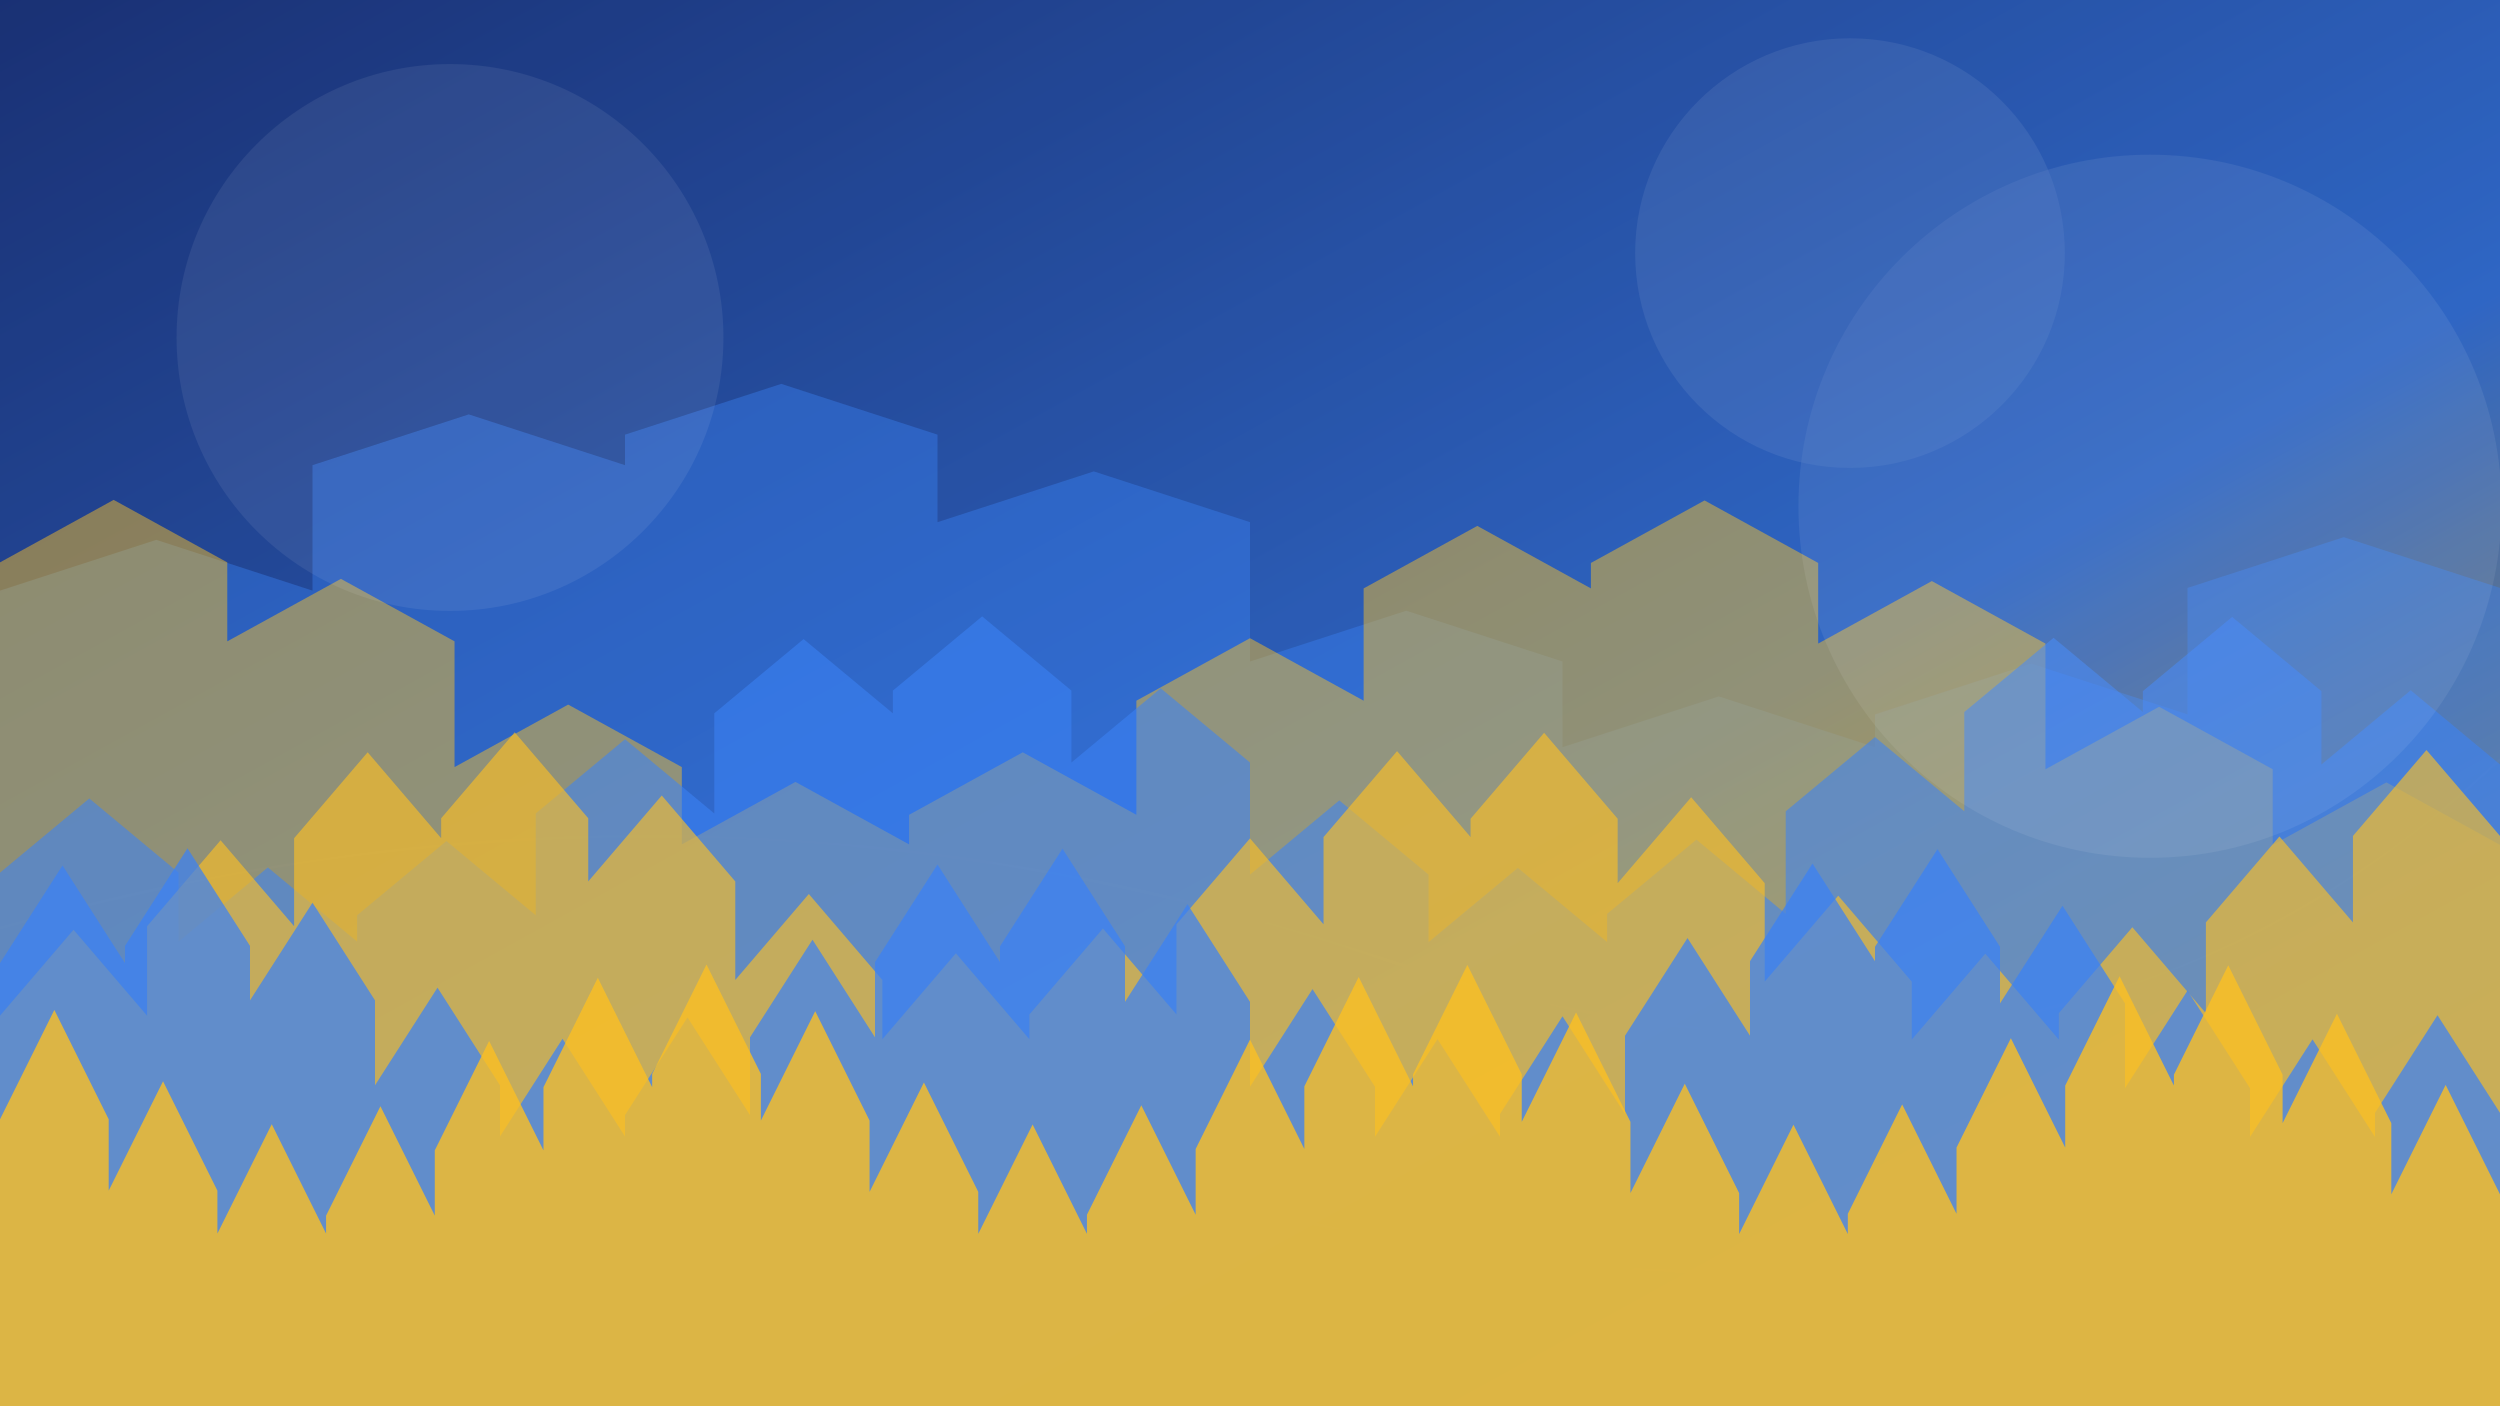 <!DOCTYPE svg>
<svg width="1280" height="720" viewBox="0 0 1280 720" xmlns="http://www.w3.org/2000/svg">
  <defs>
    <linearGradient id="sky-gradient-4" x1="0%" y1="0%" x2="100%" y2="100%">
      <stop offset="0%" stop-color="#1E3A8A" />
      <stop offset="60%" stop-color="#3B82F6" />
      <stop offset="100%" stop-color="#FBBF24" />
    </linearGradient>
    <filter id="haze-4">
      <feTurbulence type="fractalNoise" baseFrequency="0.55" numOctaves="4" />
      <feColorMatrix type="matrix" values="0 0 0 0 0 0 0 0 0 0 0 0 0 0 0 0 0 0 0.3 0" />
      <feComponentTransfer>
        <feFuncA type="linear" slope="0.4" />
      </feComponentTransfer>
      <feGaussianBlur stdDeviation="6" />
    </filter>
  </defs>
  <rect width="1280" height="720" fill="#1E3A8A" />
  <rect width="1280" height="720" fill="url(#sky-gradient-4)" opacity="0.88" />
  <rect width="1280" height="720" filter="url(#haze-4)" opacity="0.4" />
  <g opacity="0.16" stroke="rgba(255,255,255,0.18)" stroke-width="1.2" fill="none">
    <path d="M0 475.2 Q 358.4 374.4, 704 489.6 T 1280 388.8" />
    <path d="M0 590.4 Q 281.6 532.8, 640 619.2 T 1280 561.6" />
  </g>
  <g>
    <path d="M 0 720 L 0 302.4 L 80 276.4 L 160 302.4 L 160 238.167 L 240 212.167 L 320 238.167 L 320 222.544 L 400 196.544 L 480 222.544 L 480 267.355 L 560 241.355 L 640 267.355 L 640 338.687 L 720 312.687 L 800 338.687 L 800 382.557 L 880 356.557 L 960 382.557 L 960 365.767 L 1040 339.767 L 1120 365.767 L 1120 301.021 L 1200 275.021 L 1280 301.021 L 1280 237.319 L 1360 211.319 L 1440 237.319 L 1280 720" fill="#3B82F6" fill-opacity="0.4" />
    <path d="M 0 720 L 0 287.935 L 58.182 255.935 L 116.364 287.935 L 116.364 328.374 L 174.545 296.374 L 232.727 328.374 L 232.727 392.747 L 290.909 360.747 L 349.091 392.747 L 349.091 432.337 L 407.273 400.337 L 465.455 432.337 L 465.455 417.185 L 523.636 385.185 L 581.818 417.185 L 581.818 358.756 L 640 326.756 L 698.182 358.756 L 698.182 301.269 L 756.364 269.269 L 814.545 301.269 L 814.545 288.228 L 872.727 256.228 L 930.909 288.228 L 930.909 329.503 L 989.091 297.503 L 1047.273 329.503 L 1047.273 393.858 L 1105.455 361.858 L 1163.636 393.858 L 1163.636 432.589 L 1221.818 400.589 L 1280 432.589 L 1280 416.387 L 1338.182 384.387 L 1396.364 416.387 L 1280 720" fill="#FBBF24" fill-opacity="0.48" />
    <path d="M 0 720 L 0 446.806 L 45.714 408.806 L 91.429 446.806 L 91.429 482.117 L 137.143 444.117 L 182.857 482.117 L 182.857 468.602 L 228.571 430.602 L 274.286 468.602 L 274.286 416.49 L 320 378.49 L 365.714 416.49 L 365.714 365.218 L 411.429 327.218 L 457.143 365.218 L 457.143 353.587 L 502.857 315.587 L 548.571 353.587 L 548.571 390.4 L 594.286 352.4 L 640 390.4 L 640 447.797 L 685.714 409.797 L 731.429 447.797 L 731.429 482.342 L 777.143 444.342 L 822.857 482.342 L 822.857 467.891 L 868.571 429.891 L 914.286 467.891 L 914.286 415.381 L 960 377.381 L 1005.714 415.381 L 1005.714 364.55 L 1051.429 326.55 L 1097.143 364.55 L 1097.143 353.867 L 1142.857 315.867 L 1188.571 353.867 L 1188.571 391.415 L 1234.286 353.415 L 1280 391.415 L 1280 448.78 L 1325.714 410.78 L 1371.429 448.78 L 1280 720" fill="#3B82F6" fill-opacity="0.56" />
    <path d="M 0 720 L 0 520.02 L 37.647 476.02 L 75.294 520.02 L 75.294 474.225 L 112.941 430.225 L 150.588 474.225 L 150.588 429.167 L 188.235 385.167 L 225.882 429.167 L 225.882 418.946 L 263.529 374.946 L 301.176 418.946 L 301.176 451.297 L 338.824 407.297 L 376.471 451.297 L 376.471 501.737 L 414.118 457.737 L 451.765 501.737 L 451.765 532.094 L 489.412 488.094 L 527.059 532.094 L 527.059 519.395 L 564.706 475.395 L 602.353 519.395 L 602.353 473.25 L 640 429.25 L 677.647 473.25 L 677.647 428.581 L 715.294 384.581 L 752.941 428.581 L 752.941 419.192 L 790.588 375.192 L 828.235 419.192 L 828.235 452.189 L 865.882 408.189 L 903.529 452.189 L 903.529 502.6 L 941.176 458.6 L 978.824 502.6 L 978.824 532.276 L 1016.471 488.276 L 1054.118 532.276 L 1054.118 518.757 L 1091.765 474.757 L 1129.412 518.757 L 1129.412 472.275 L 1167.059 428.275 L 1204.706 472.275 L 1204.706 428.007 L 1242.353 384.007 L 1280 428.007 L 1280 419.453 L 1317.647 375.453 L 1355.294 419.453 L 1280 720" fill="#FBBF24" fill-opacity="0.64" />
    <path d="M 0 720 L 0 493.117 L 32 443.117 L 64 493.117 L 64 484.306 L 96 434.306 L 128 484.306 L 128 512.194 L 160 462.194 L 192 512.194 L 192 555.677 L 224 505.677 L 256 555.677 L 256 581.847 L 288 531.847 L 320 581.847 L 320 570.899 L 352 520.899 L 384 570.899 L 384 531.119 L 416 481.119 L 448 531.119 L 448 492.611 L 480 442.611 L 512 492.611 L 512 484.517 L 544 434.517 L 576 484.517 L 576 512.963 L 608 462.963 L 640 512.963 L 640 556.421 L 672 506.421 L 704 556.421 L 704 582.003 L 736 532.003 L 768 582.003 L 768 570.349 L 800 520.349 L 832 570.349 L 832 530.279 L 864 480.279 L 896 530.279 L 896 492.116 L 928 442.116 L 960 492.116 L 960 484.742 L 992 434.742 L 1024 484.742 L 1024 513.737 L 1056 463.737 L 1088 513.737 L 1088 557.159 L 1120 507.159 L 1152 557.159 L 1152 582.146 L 1184 532.146 L 1216 582.146 L 1216 569.789 L 1248 519.789 L 1280 569.789 L 1280 529.44 L 1312 479.44 L 1344 529.44 L 1280 720" fill="#3B82F6" fill-opacity="0.72" />
    <path d="M 0 720 L 0 573.091 L 27.826 517.091 L 55.652 573.091 L 55.652 609.617 L 83.478 553.617 L 111.304 609.617 L 111.304 631.599 L 139.13 575.599 L 166.957 631.599 L 166.957 622.403 L 194.783 566.403 L 222.609 622.403 L 222.609 588.988 L 250.435 532.988 L 278.261 588.988 L 278.261 556.641 L 306.087 500.641 L 333.913 556.641 L 333.913 549.842 L 361.739 493.842 L 389.565 549.842 L 389.565 573.737 L 417.391 517.737 L 445.217 573.737 L 445.217 610.242 L 473.043 554.242 L 500.87 610.242 L 500.87 631.731 L 528.696 575.731 L 556.522 631.731 L 556.522 621.941 L 584.348 565.941 L 612.174 621.941 L 612.174 588.282 L 640 532.282 L 667.826 588.282 L 667.826 556.226 L 695.652 500.226 L 723.478 556.226 L 723.478 550.032 L 751.304 494.032 L 779.13 550.032 L 779.13 574.387 L 806.957 518.387 L 834.783 574.387 L 834.783 610.861 L 862.609 554.861 L 890.435 610.861 L 890.435 631.85 L 918.261 575.85 L 946.087 631.85 L 946.087 621.471 L 973.913 565.471 L 1001.739 621.471 L 1001.739 587.577 L 1029.565 531.577 L 1057.391 587.577 L 1057.391 555.82 L 1085.217 499.82 L 1113.043 555.82 L 1113.043 550.232 L 1140.87 494.232 L 1168.696 550.232 L 1168.696 575.043 L 1196.522 519.043 L 1224.348 575.043 L 1224.348 611.475 L 1252.174 555.475 L 1280 611.475 L 1280 631.958 L 1307.826 575.958 L 1335.652 631.958 L 1280 720" fill="#FBBF24" fill-opacity="0.8" />
  </g>
  <g opacity="0.22" fill="rgba(255,255,255,0.32)">
    <circle cx="230.4" cy="172.8" r="140" />
    <circle cx="947.2" cy="129.6" r="110" />
    <circle cx="1100.8" cy="259.2" r="180" />
  </g>
</svg>